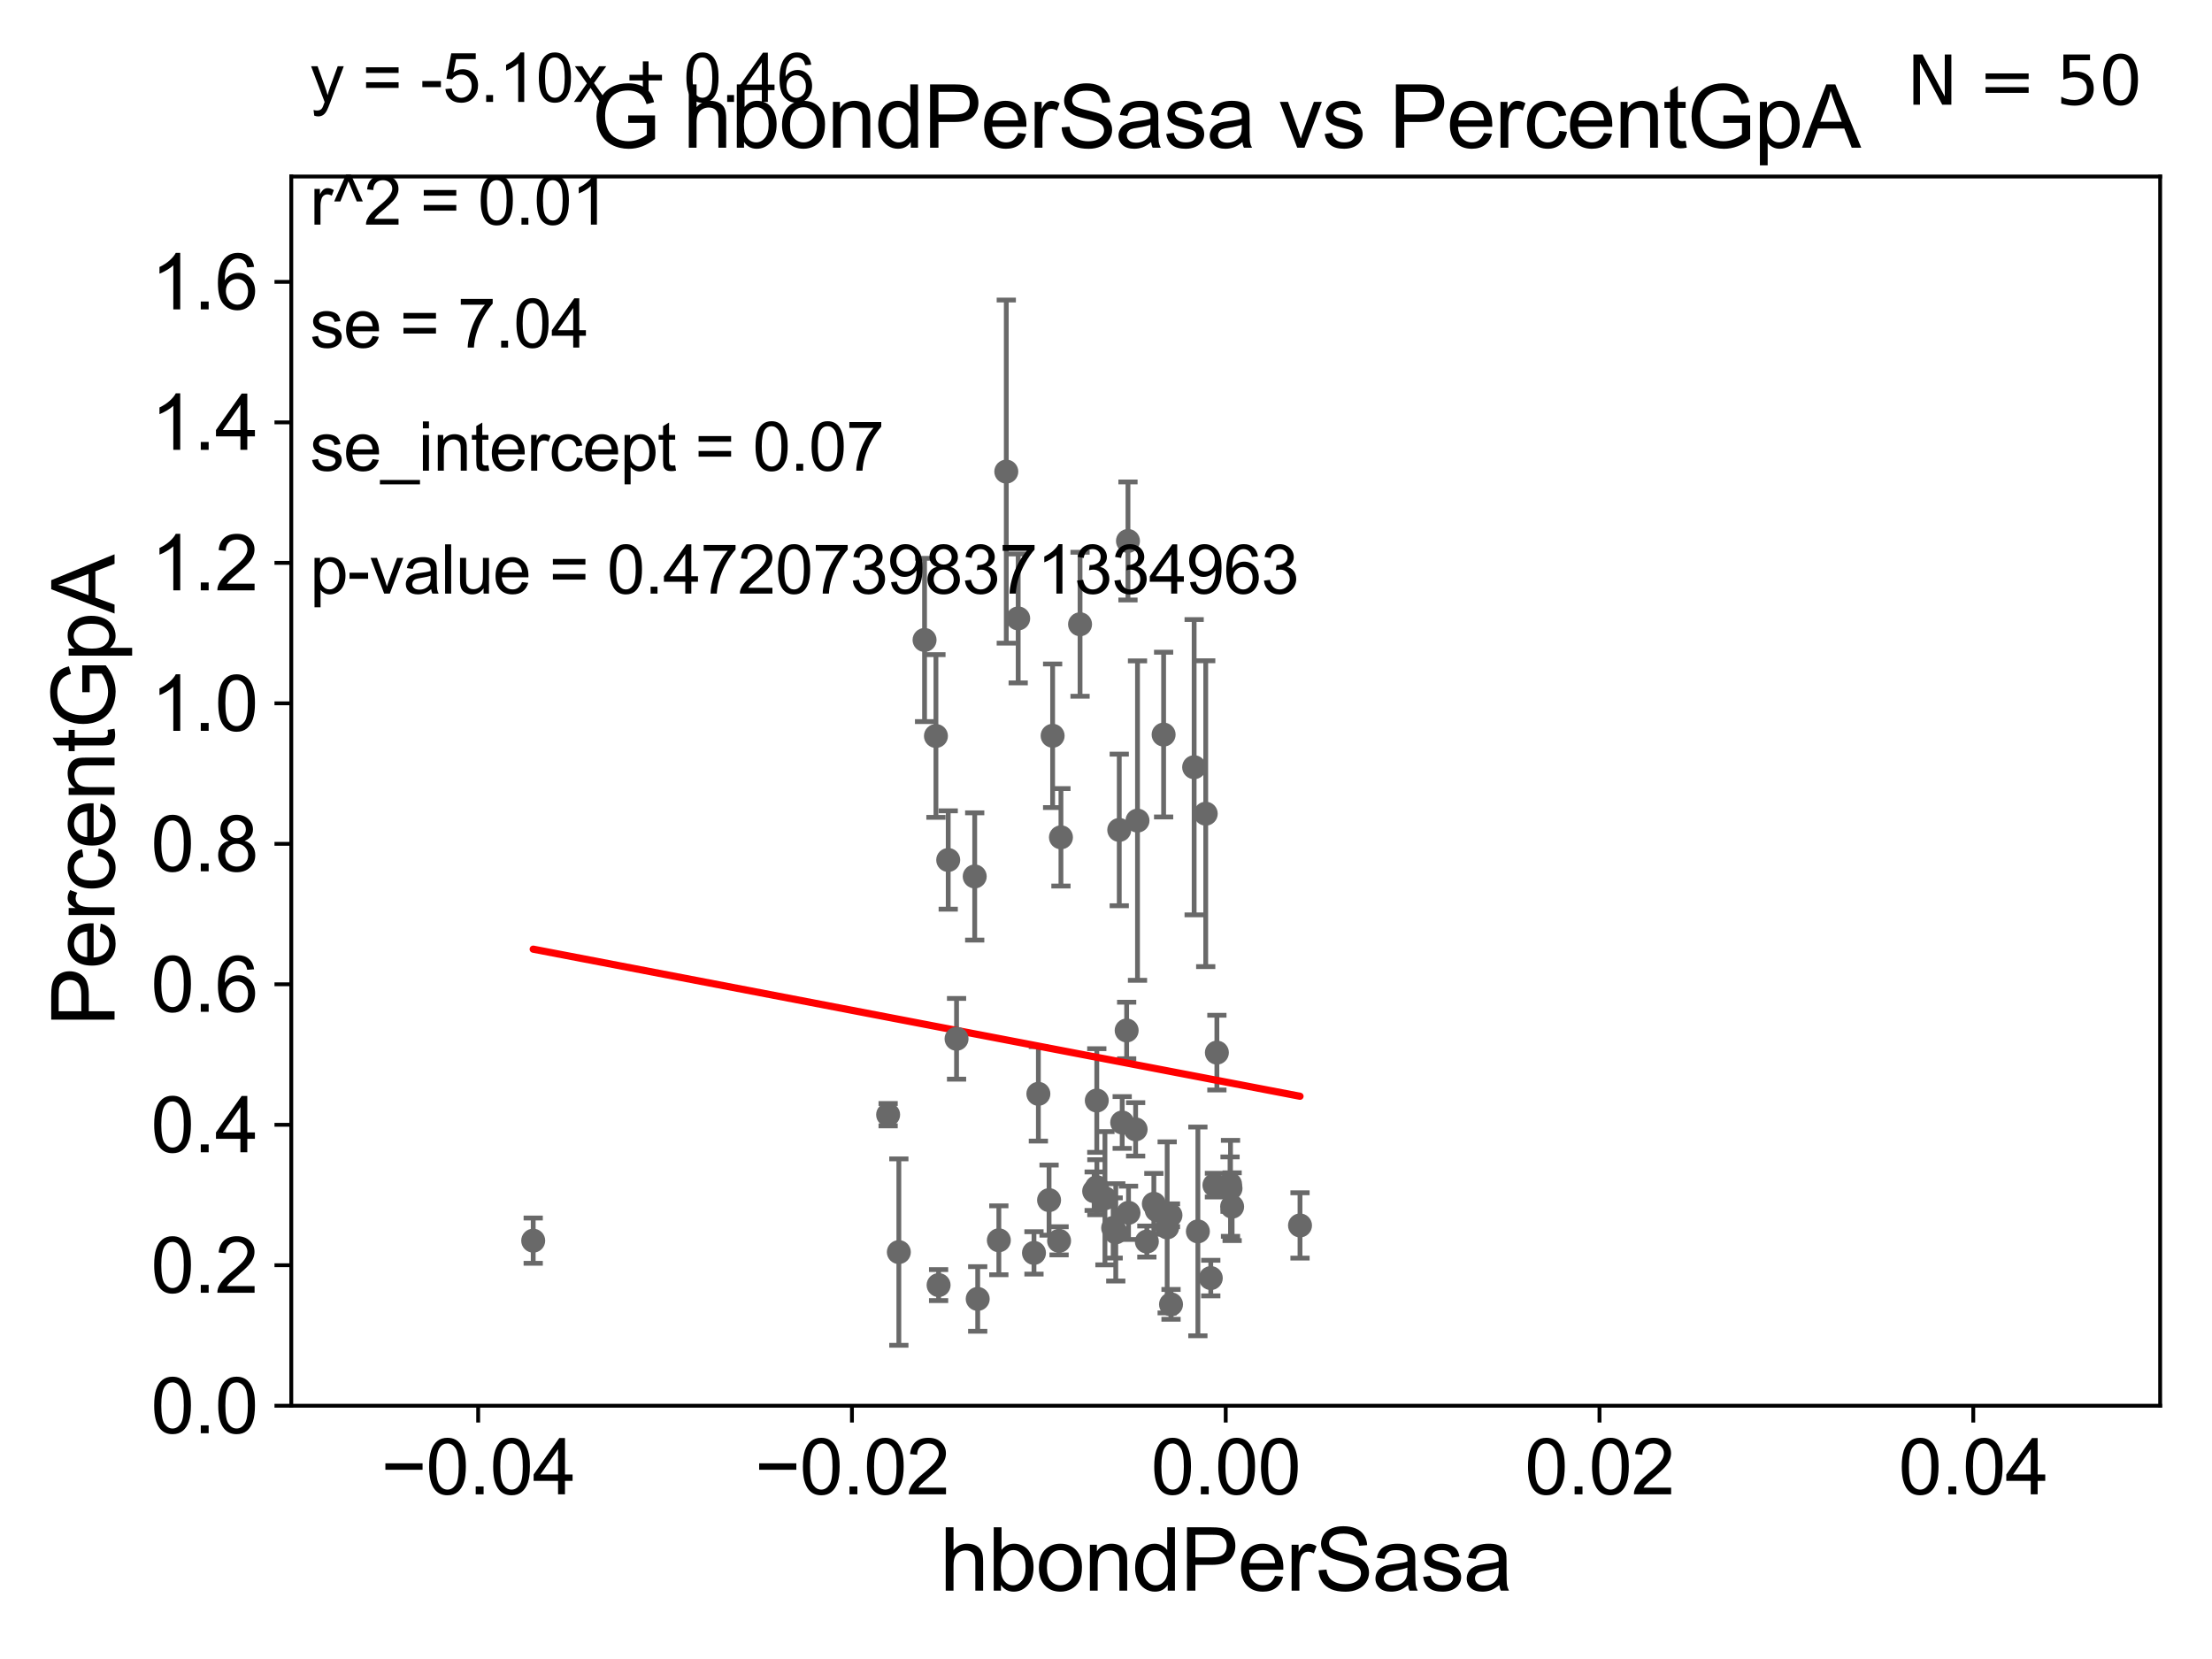 <?xml version="1.0" encoding="utf-8" standalone="no"?>
<!DOCTYPE svg PUBLIC "-//W3C//DTD SVG 1.1//EN"
  "http://www.w3.org/Graphics/SVG/1.1/DTD/svg11.dtd">
<svg xmlns:xlink="http://www.w3.org/1999/xlink" width="460.8pt" height="345.6pt" viewBox="0 0 460.8 345.6" xmlns="http://www.w3.org/2000/svg" version="1.1">
 <defs>
  <style type="text/css">*{stroke-linejoin: round; stroke-linecap: butt}</style>
 </defs>
 <g id="figure_1">
  <g id="patch_1">
   <path d="M 0 345.6 
L 460.8 345.6 
L 460.8 0 
L 0 0 
z
" style="fill: #ffffff"/>
  </g>
  <g id="axes_1">
   <g id="patch_2">
    <path d="M 60.68 292.84 
L 450 292.84 
L 450 36.775 
L 60.68 36.775 
z
" style="fill: #ffffff"/>
   </g>
   <g id="PathCollection_1">
    <defs>
     <path id="m3d2366b2c5" d="M 0 1.118 
C 0.297 1.118 0.581 1 0.791 0.791 
C 1 0.581 1.118 0.297 1.118 0 
C 1.118 -0.297 1 -0.581 0.791 -0.791 
C 0.581 -1 0.297 -1.118 0 -1.118 
C -0.297 -1.118 -0.581 -1 -0.791 -0.791 
C -1 -0.581 -1.118 -0.297 -1.118 0 
C -1.118 0.297 -1 0.581 -0.791 0.791 
C -0.581 1 -0.297 1.118 0 1.118 
z
" style="stroke: #696969"/>
    </defs>
    <g clip-path="url(#p9be2ca41f6)">
     <use xlink:href="#m3d2366b2c5" x="220.626" y="258.487" style="fill: #696969; stroke: #696969"/>
     <use xlink:href="#m3d2366b2c5" x="232.434" y="256.723" style="fill: #696969; stroke: #696969"/>
     <use xlink:href="#m3d2366b2c5" x="218.541" y="250.009" style="fill: #696969; stroke: #696969"/>
     <use xlink:href="#m3d2366b2c5" x="230.18" y="249.613" style="fill: #696969; stroke: #696969"/>
     <use xlink:href="#m3d2366b2c5" x="248.763" y="159.824" style="fill: #696969; stroke: #696969"/>
     <use xlink:href="#m3d2366b2c5" x="243.83" y="253.157" style="fill: #696969; stroke: #696969"/>
     <use xlink:href="#m3d2366b2c5" x="215.397" y="261.002" style="fill: #696969; stroke: #696969"/>
     <use xlink:href="#m3d2366b2c5" x="236.963" y="170.946" style="fill: #696969; stroke: #696969"/>
     <use xlink:href="#m3d2366b2c5" x="252.989" y="246.885" style="fill: #696969; stroke: #696969"/>
     <use xlink:href="#m3d2366b2c5" x="234.703" y="214.664" style="fill: #696969; stroke: #696969"/>
     <use xlink:href="#m3d2366b2c5" x="235.092" y="252.65" style="fill: #696969; stroke: #696969"/>
     <use xlink:href="#m3d2366b2c5" x="228.499" y="247.319" style="fill: #696969; stroke: #696969"/>
     <use xlink:href="#m3d2366b2c5" x="243.946" y="271.722" style="fill: #696969; stroke: #696969"/>
     <use xlink:href="#m3d2366b2c5" x="251.175" y="169.507" style="fill: #696969; stroke: #696969"/>
     <use xlink:href="#m3d2366b2c5" x="253.499" y="219.277" style="fill: #696969; stroke: #696969"/>
     <use xlink:href="#m3d2366b2c5" x="270.816" y="255.283" style="fill: #696969; stroke: #696969"/>
     <use xlink:href="#m3d2366b2c5" x="216.313" y="227.866" style="fill: #696969; stroke: #696969"/>
     <use xlink:href="#m3d2366b2c5" x="228.482" y="229.259" style="fill: #696969; stroke: #696969"/>
     <use xlink:href="#m3d2366b2c5" x="249.541" y="256.522" style="fill: #696969; stroke: #696969"/>
     <use xlink:href="#m3d2366b2c5" x="234.978" y="112.694" style="fill: #696969; stroke: #696969"/>
     <use xlink:href="#m3d2366b2c5" x="231.891" y="255.803" style="fill: #696969; stroke: #696969"/>
     <use xlink:href="#m3d2366b2c5" x="243.144" y="255.685" style="fill: #696969; stroke: #696969"/>
     <use xlink:href="#m3d2366b2c5" x="227.936" y="248.15" style="fill: #696969; stroke: #696969"/>
     <use xlink:href="#m3d2366b2c5" x="256.337" y="247.556" style="fill: #696969; stroke: #696969"/>
     <use xlink:href="#m3d2366b2c5" x="236.572" y="235.267" style="fill: #696969; stroke: #696969"/>
     <use xlink:href="#m3d2366b2c5" x="233.161" y="172.893" style="fill: #696969; stroke: #696969"/>
     <use xlink:href="#m3d2366b2c5" x="252.227" y="266.248" style="fill: #696969; stroke: #696969"/>
     <use xlink:href="#m3d2366b2c5" x="240.368" y="250.776" style="fill: #696969; stroke: #696969"/>
     <use xlink:href="#m3d2366b2c5" x="240.961" y="252.081" style="fill: #696969; stroke: #696969"/>
     <use xlink:href="#m3d2366b2c5" x="197.532" y="179.153" style="fill: #696969; stroke: #696969"/>
     <use xlink:href="#m3d2366b2c5" x="219.281" y="153.276" style="fill: #696969; stroke: #696969"/>
     <use xlink:href="#m3d2366b2c5" x="221.014" y="174.428" style="fill: #696969; stroke: #696969"/>
     <use xlink:href="#m3d2366b2c5" x="256.24" y="246.685" style="fill: #696969; stroke: #696969"/>
     <use xlink:href="#m3d2366b2c5" x="199.268" y="216.4" style="fill: #696969; stroke: #696969"/>
     <use xlink:href="#m3d2366b2c5" x="233.773" y="233.836" style="fill: #696969; stroke: #696969"/>
     <use xlink:href="#m3d2366b2c5" x="209.628" y="98.244" style="fill: #696969; stroke: #696969"/>
     <use xlink:href="#m3d2366b2c5" x="195.527" y="267.707" style="fill: #696969; stroke: #696969"/>
     <use xlink:href="#m3d2366b2c5" x="208.077" y="258.374" style="fill: #696969; stroke: #696969"/>
     <use xlink:href="#m3d2366b2c5" x="212.107" y="128.83" style="fill: #696969; stroke: #696969"/>
     <use xlink:href="#m3d2366b2c5" x="203.05" y="182.58" style="fill: #696969; stroke: #696969"/>
     <use xlink:href="#m3d2366b2c5" x="256.674" y="251.376" style="fill: #696969; stroke: #696969"/>
     <use xlink:href="#m3d2366b2c5" x="192.602" y="133.316" style="fill: #696969; stroke: #696969"/>
     <use xlink:href="#m3d2366b2c5" x="238.912" y="258.634" style="fill: #696969; stroke: #696969"/>
     <use xlink:href="#m3d2366b2c5" x="111.077" y="258.452" style="fill: #696969; stroke: #696969"/>
     <use xlink:href="#m3d2366b2c5" x="242.403" y="153.029" style="fill: #696969; stroke: #696969"/>
     <use xlink:href="#m3d2366b2c5" x="187.247" y="260.834" style="fill: #696969; stroke: #696969"/>
     <use xlink:href="#m3d2366b2c5" x="194.973" y="153.321" style="fill: #696969; stroke: #696969"/>
     <use xlink:href="#m3d2366b2c5" x="185.014" y="232.212" style="fill: #696969; stroke: #696969"/>
     <use xlink:href="#m3d2366b2c5" x="203.674" y="270.59" style="fill: #696969; stroke: #696969"/>
     <use xlink:href="#m3d2366b2c5" x="224.995" y="130.045" style="fill: #696969; stroke: #696969"/>
    </g>
   </g>
   <g id="matplotlib.axis_1">
    <g id="xtick_1">
     <g id="line2d_1">
      <defs>
       <path id="meeb58fbcda" d="M 0 0 
L 0 3.5 
" style="stroke: #000000; stroke-width: 0.8"/>
      </defs>
      <g>
       <use xlink:href="#meeb58fbcda" x="99.612" y="292.84" style="stroke: #000000; stroke-width: 0.8"/>
      </g>
     </g>
     <g id="text_1">
      <!-- −0.04 -->
      <g transform="translate(79.371 311.293)scale(0.16 -0.16)">
       <defs>
        <path id="ArialMT-2212" d="M 3381 1997 
L 356 1997 
L 356 2522 
L 3381 2522 
L 3381 1997 
z
" transform="scale(0.016)"/>
        <path id="ArialMT-30" d="M 266 2259 
Q 266 3072 433 3567 
Q 600 4063 929 4331 
Q 1259 4600 1759 4600 
Q 2128 4600 2406 4451 
Q 2684 4303 2865 4023 
Q 3047 3744 3150 3342 
Q 3253 2941 3253 2259 
Q 3253 1453 3087 958 
Q 2922 463 2592 192 
Q 2263 -78 1759 -78 
Q 1097 -78 719 397 
Q 266 969 266 2259 
z
M 844 2259 
Q 844 1131 1108 757 
Q 1372 384 1759 384 
Q 2147 384 2411 759 
Q 2675 1134 2675 2259 
Q 2675 3391 2411 3762 
Q 2147 4134 1753 4134 
Q 1366 4134 1134 3806 
Q 844 3388 844 2259 
z
" transform="scale(0.016)"/>
        <path id="ArialMT-2e" d="M 581 0 
L 581 641 
L 1222 641 
L 1222 0 
L 581 0 
z
" transform="scale(0.016)"/>
        <path id="ArialMT-34" d="M 2069 0 
L 2069 1097 
L 81 1097 
L 81 1613 
L 2172 4581 
L 2631 4581 
L 2631 1613 
L 3250 1613 
L 3250 1097 
L 2631 1097 
L 2631 0 
L 2069 0 
z
M 2069 1613 
L 2069 3678 
L 634 1613 
L 2069 1613 
z
" transform="scale(0.016)"/>
       </defs>
       <use xlink:href="#ArialMT-2212"/>
       <use xlink:href="#ArialMT-30" x="58.398"/>
       <use xlink:href="#ArialMT-2e" x="114.014"/>
       <use xlink:href="#ArialMT-30" x="141.797"/>
       <use xlink:href="#ArialMT-34" x="197.412"/>
      </g>
     </g>
    </g>
    <g id="xtick_2">
     <g id="line2d_2">
      <g>
       <use xlink:href="#meeb58fbcda" x="177.476" y="292.84" style="stroke: #000000; stroke-width: 0.8"/>
      </g>
     </g>
     <g id="text_2">
      <!-- −0.02 -->
      <g transform="translate(157.235 311.293)scale(0.16 -0.16)">
       <defs>
        <path id="ArialMT-32" d="M 3222 541 
L 3222 0 
L 194 0 
Q 188 203 259 391 
Q 375 700 629 1000 
Q 884 1300 1366 1694 
Q 2113 2306 2375 2664 
Q 2638 3022 2638 3341 
Q 2638 3675 2398 3904 
Q 2159 4134 1775 4134 
Q 1369 4134 1125 3890 
Q 881 3647 878 3216 
L 300 3275 
Q 359 3922 746 4261 
Q 1134 4600 1788 4600 
Q 2447 4600 2831 4234 
Q 3216 3869 3216 3328 
Q 3216 3053 3103 2787 
Q 2991 2522 2730 2228 
Q 2469 1934 1863 1422 
Q 1356 997 1212 845 
Q 1069 694 975 541 
L 3222 541 
z
" transform="scale(0.016)"/>
       </defs>
       <use xlink:href="#ArialMT-2212"/>
       <use xlink:href="#ArialMT-30" x="58.398"/>
       <use xlink:href="#ArialMT-2e" x="114.014"/>
       <use xlink:href="#ArialMT-30" x="141.797"/>
       <use xlink:href="#ArialMT-32" x="197.412"/>
      </g>
     </g>
    </g>
    <g id="xtick_3">
     <g id="line2d_3">
      <g>
       <use xlink:href="#meeb58fbcda" x="255.34" y="292.84" style="stroke: #000000; stroke-width: 0.8"/>
      </g>
     </g>
     <g id="text_3">
      <!-- 0.00 -->
      <g transform="translate(239.771 311.293)scale(0.16 -0.16)">
       <use xlink:href="#ArialMT-30"/>
       <use xlink:href="#ArialMT-2e" x="55.615"/>
       <use xlink:href="#ArialMT-30" x="83.398"/>
       <use xlink:href="#ArialMT-30" x="139.014"/>
      </g>
     </g>
    </g>
    <g id="xtick_4">
     <g id="line2d_4">
      <g>
       <use xlink:href="#meeb58fbcda" x="333.204" y="292.84" style="stroke: #000000; stroke-width: 0.8"/>
      </g>
     </g>
     <g id="text_4">
      <!-- 0.02 -->
      <g transform="translate(317.635 311.293)scale(0.16 -0.16)">
       <use xlink:href="#ArialMT-30"/>
       <use xlink:href="#ArialMT-2e" x="55.615"/>
       <use xlink:href="#ArialMT-30" x="83.398"/>
       <use xlink:href="#ArialMT-32" x="139.014"/>
      </g>
     </g>
    </g>
    <g id="xtick_5">
     <g id="line2d_5">
      <g>
       <use xlink:href="#meeb58fbcda" x="411.068" y="292.84" style="stroke: #000000; stroke-width: 0.8"/>
      </g>
     </g>
     <g id="text_5">
      <!-- 0.04 -->
      <g transform="translate(395.499 311.293)scale(0.16 -0.16)">
       <use xlink:href="#ArialMT-30"/>
       <use xlink:href="#ArialMT-2e" x="55.615"/>
       <use xlink:href="#ArialMT-30" x="83.398"/>
       <use xlink:href="#ArialMT-34" x="139.014"/>
      </g>
     </g>
    </g>
    <g id="text_6">
     <!-- hbondPerSasa -->
     <g transform="translate(195.798 331.357)scale(0.18 -0.18)">
      <defs>
       <path id="ArialMT-68" d="M 422 0 
L 422 4581 
L 984 4581 
L 984 2938 
Q 1378 3394 1978 3394 
Q 2347 3394 2619 3248 
Q 2891 3103 3008 2847 
Q 3125 2591 3125 2103 
L 3125 0 
L 2563 0 
L 2563 2103 
Q 2563 2525 2380 2717 
Q 2197 2909 1863 2909 
Q 1613 2909 1392 2779 
Q 1172 2650 1078 2428 
Q 984 2206 984 1816 
L 984 0 
L 422 0 
z
" transform="scale(0.016)"/>
       <path id="ArialMT-62" d="M 941 0 
L 419 0 
L 419 4581 
L 981 4581 
L 981 2947 
Q 1338 3394 1891 3394 
Q 2197 3394 2470 3270 
Q 2744 3147 2920 2923 
Q 3097 2700 3197 2384 
Q 3297 2069 3297 1709 
Q 3297 856 2875 390 
Q 2453 -75 1863 -75 
Q 1275 -75 941 416 
L 941 0 
z
M 934 1684 
Q 934 1088 1097 822 
Q 1363 388 1816 388 
Q 2184 388 2453 708 
Q 2722 1028 2722 1663 
Q 2722 2313 2464 2622 
Q 2206 2931 1841 2931 
Q 1472 2931 1203 2611 
Q 934 2291 934 1684 
z
" transform="scale(0.016)"/>
       <path id="ArialMT-6f" d="M 213 1659 
Q 213 2581 725 3025 
Q 1153 3394 1769 3394 
Q 2453 3394 2887 2945 
Q 3322 2497 3322 1706 
Q 3322 1066 3130 698 
Q 2938 331 2570 128 
Q 2203 -75 1769 -75 
Q 1072 -75 642 372 
Q 213 819 213 1659 
z
M 791 1659 
Q 791 1022 1069 705 
Q 1347 388 1769 388 
Q 2188 388 2466 706 
Q 2744 1025 2744 1678 
Q 2744 2294 2464 2611 
Q 2184 2928 1769 2928 
Q 1347 2928 1069 2612 
Q 791 2297 791 1659 
z
" transform="scale(0.016)"/>
       <path id="ArialMT-6e" d="M 422 0 
L 422 3319 
L 928 3319 
L 928 2847 
Q 1294 3394 1984 3394 
Q 2284 3394 2536 3286 
Q 2788 3178 2913 3003 
Q 3038 2828 3088 2588 
Q 3119 2431 3119 2041 
L 3119 0 
L 2556 0 
L 2556 2019 
Q 2556 2363 2490 2533 
Q 2425 2703 2258 2804 
Q 2091 2906 1866 2906 
Q 1506 2906 1245 2678 
Q 984 2450 984 1813 
L 984 0 
L 422 0 
z
" transform="scale(0.016)"/>
       <path id="ArialMT-64" d="M 2575 0 
L 2575 419 
Q 2259 -75 1647 -75 
Q 1250 -75 917 144 
Q 584 363 401 755 
Q 219 1147 219 1656 
Q 219 2153 384 2558 
Q 550 2963 881 3178 
Q 1213 3394 1622 3394 
Q 1922 3394 2156 3267 
Q 2391 3141 2538 2938 
L 2538 4581 
L 3097 4581 
L 3097 0 
L 2575 0 
z
M 797 1656 
Q 797 1019 1065 703 
Q 1334 388 1700 388 
Q 2069 388 2326 689 
Q 2584 991 2584 1609 
Q 2584 2291 2321 2609 
Q 2059 2928 1675 2928 
Q 1300 2928 1048 2622 
Q 797 2316 797 1656 
z
" transform="scale(0.016)"/>
       <path id="ArialMT-50" d="M 494 0 
L 494 4581 
L 2222 4581 
Q 2678 4581 2919 4538 
Q 3256 4481 3484 4323 
Q 3713 4166 3852 3881 
Q 3991 3597 3991 3256 
Q 3991 2672 3619 2267 
Q 3247 1863 2275 1863 
L 1100 1863 
L 1100 0 
L 494 0 
z
M 1100 2403 
L 2284 2403 
Q 2872 2403 3119 2622 
Q 3366 2841 3366 3238 
Q 3366 3525 3220 3729 
Q 3075 3934 2838 4000 
Q 2684 4041 2272 4041 
L 1100 4041 
L 1100 2403 
z
" transform="scale(0.016)"/>
       <path id="ArialMT-65" d="M 2694 1069 
L 3275 997 
Q 3138 488 2766 206 
Q 2394 -75 1816 -75 
Q 1088 -75 661 373 
Q 234 822 234 1631 
Q 234 2469 665 2931 
Q 1097 3394 1784 3394 
Q 2450 3394 2872 2941 
Q 3294 2488 3294 1666 
Q 3294 1616 3291 1516 
L 816 1516 
Q 847 969 1125 678 
Q 1403 388 1819 388 
Q 2128 388 2347 550 
Q 2566 713 2694 1069 
z
M 847 1978 
L 2700 1978 
Q 2663 2397 2488 2606 
Q 2219 2931 1791 2931 
Q 1403 2931 1139 2672 
Q 875 2413 847 1978 
z
" transform="scale(0.016)"/>
       <path id="ArialMT-72" d="M 416 0 
L 416 3319 
L 922 3319 
L 922 2816 
Q 1116 3169 1280 3281 
Q 1444 3394 1641 3394 
Q 1925 3394 2219 3213 
L 2025 2691 
Q 1819 2813 1613 2813 
Q 1428 2813 1281 2702 
Q 1134 2591 1072 2394 
Q 978 2094 978 1738 
L 978 0 
L 416 0 
z
" transform="scale(0.016)"/>
       <path id="ArialMT-53" d="M 288 1472 
L 859 1522 
Q 900 1178 1048 958 
Q 1197 738 1509 602 
Q 1822 466 2213 466 
Q 2559 466 2825 569 
Q 3091 672 3220 851 
Q 3350 1031 3350 1244 
Q 3350 1459 3225 1620 
Q 3100 1781 2813 1891 
Q 2628 1963 1997 2114 
Q 1366 2266 1113 2400 
Q 784 2572 623 2826 
Q 463 3081 463 3397 
Q 463 3744 659 4045 
Q 856 4347 1234 4503 
Q 1613 4659 2075 4659 
Q 2584 4659 2973 4495 
Q 3363 4331 3572 4012 
Q 3781 3694 3797 3291 
L 3216 3247 
Q 3169 3681 2898 3903 
Q 2628 4125 2100 4125 
Q 1550 4125 1298 3923 
Q 1047 3722 1047 3438 
Q 1047 3191 1225 3031 
Q 1400 2872 2139 2705 
Q 2878 2538 3153 2413 
Q 3553 2228 3743 1945 
Q 3934 1663 3934 1294 
Q 3934 928 3725 604 
Q 3516 281 3123 101 
Q 2731 -78 2241 -78 
Q 1619 -78 1198 103 
Q 778 284 539 648 
Q 300 1013 288 1472 
z
" transform="scale(0.016)"/>
       <path id="ArialMT-61" d="M 2588 409 
Q 2275 144 1986 34 
Q 1697 -75 1366 -75 
Q 819 -75 525 192 
Q 231 459 231 875 
Q 231 1119 342 1320 
Q 453 1522 633 1644 
Q 813 1766 1038 1828 
Q 1203 1872 1538 1913 
Q 2219 1994 2541 2106 
Q 2544 2222 2544 2253 
Q 2544 2597 2384 2738 
Q 2169 2928 1744 2928 
Q 1347 2928 1158 2789 
Q 969 2650 878 2297 
L 328 2372 
Q 403 2725 575 2942 
Q 747 3159 1072 3276 
Q 1397 3394 1825 3394 
Q 2250 3394 2515 3294 
Q 2781 3194 2906 3042 
Q 3031 2891 3081 2659 
Q 3109 2516 3109 2141 
L 3109 1391 
Q 3109 606 3145 398 
Q 3181 191 3288 0 
L 2700 0 
Q 2613 175 2588 409 
z
M 2541 1666 
Q 2234 1541 1622 1453 
Q 1275 1403 1131 1340 
Q 988 1278 909 1158 
Q 831 1038 831 891 
Q 831 666 1001 516 
Q 1172 366 1500 366 
Q 1825 366 2078 508 
Q 2331 650 2450 897 
Q 2541 1088 2541 1459 
L 2541 1666 
z
" transform="scale(0.016)"/>
       <path id="ArialMT-73" d="M 197 991 
L 753 1078 
Q 800 744 1014 566 
Q 1228 388 1613 388 
Q 2000 388 2187 545 
Q 2375 703 2375 916 
Q 2375 1106 2209 1216 
Q 2094 1291 1634 1406 
Q 1016 1563 777 1677 
Q 538 1791 414 1992 
Q 291 2194 291 2438 
Q 291 2659 392 2848 
Q 494 3038 669 3163 
Q 800 3259 1026 3326 
Q 1253 3394 1513 3394 
Q 1903 3394 2198 3281 
Q 2494 3169 2634 2976 
Q 2775 2784 2828 2463 
L 2278 2388 
Q 2241 2644 2061 2787 
Q 1881 2931 1553 2931 
Q 1166 2931 1000 2803 
Q 834 2675 834 2503 
Q 834 2394 903 2306 
Q 972 2216 1119 2156 
Q 1203 2125 1616 2013 
Q 2213 1853 2448 1751 
Q 2684 1650 2818 1456 
Q 2953 1263 2953 975 
Q 2953 694 2789 445 
Q 2625 197 2315 61 
Q 2006 -75 1616 -75 
Q 969 -75 630 194 
Q 291 463 197 991 
z
" transform="scale(0.016)"/>
      </defs>
      <use xlink:href="#ArialMT-68"/>
      <use xlink:href="#ArialMT-62" x="55.615"/>
      <use xlink:href="#ArialMT-6f" x="111.23"/>
      <use xlink:href="#ArialMT-6e" x="166.846"/>
      <use xlink:href="#ArialMT-64" x="222.461"/>
      <use xlink:href="#ArialMT-50" x="278.076"/>
      <use xlink:href="#ArialMT-65" x="344.775"/>
      <use xlink:href="#ArialMT-72" x="400.391"/>
      <use xlink:href="#ArialMT-53" x="433.691"/>
      <use xlink:href="#ArialMT-61" x="500.391"/>
      <use xlink:href="#ArialMT-73" x="556.006"/>
      <use xlink:href="#ArialMT-61" x="606.006"/>
     </g>
    </g>
   </g>
   <g id="matplotlib.axis_2">
    <g id="ytick_1">
     <g id="line2d_6">
      <defs>
       <path id="m71f99fbf26" d="M 0 0 
L -3.5 0 
" style="stroke: #000000; stroke-width: 0.8"/>
      </defs>
      <g>
       <use xlink:href="#m71f99fbf26" x="60.68" y="292.84" style="stroke: #000000; stroke-width: 0.8"/>
      </g>
     </g>
     <g id="text_7">
      <!-- 0.0 -->
      <g transform="translate(31.44 298.566)scale(0.16 -0.16)">
       <use xlink:href="#ArialMT-30"/>
       <use xlink:href="#ArialMT-2e" x="55.615"/>
       <use xlink:href="#ArialMT-30" x="83.398"/>
      </g>
     </g>
    </g>
    <g id="ytick_2">
     <g id="line2d_7">
      <g>
       <use xlink:href="#m71f99fbf26" x="60.68" y="263.575" style="stroke: #000000; stroke-width: 0.8"/>
      </g>
     </g>
     <g id="text_8">
      <!-- 0.2 -->
      <g transform="translate(31.44 269.302)scale(0.16 -0.16)">
       <use xlink:href="#ArialMT-30"/>
       <use xlink:href="#ArialMT-2e" x="55.615"/>
       <use xlink:href="#ArialMT-32" x="83.398"/>
      </g>
     </g>
    </g>
    <g id="ytick_3">
     <g id="line2d_8">
      <g>
       <use xlink:href="#m71f99fbf26" x="60.68" y="234.311" style="stroke: #000000; stroke-width: 0.8"/>
      </g>
     </g>
     <g id="text_9">
      <!-- 0.4 -->
      <g transform="translate(31.44 240.037)scale(0.16 -0.16)">
       <use xlink:href="#ArialMT-30"/>
       <use xlink:href="#ArialMT-2e" x="55.615"/>
       <use xlink:href="#ArialMT-34" x="83.398"/>
      </g>
     </g>
    </g>
    <g id="ytick_4">
     <g id="line2d_9">
      <g>
       <use xlink:href="#m71f99fbf26" x="60.68" y="205.046" style="stroke: #000000; stroke-width: 0.8"/>
      </g>
     </g>
     <g id="text_10">
      <!-- 0.6 -->
      <g transform="translate(31.44 210.772)scale(0.16 -0.16)">
       <defs>
        <path id="ArialMT-36" d="M 3184 3459 
L 2625 3416 
Q 2550 3747 2413 3897 
Q 2184 4138 1850 4138 
Q 1581 4138 1378 3988 
Q 1113 3794 959 3422 
Q 806 3050 800 2363 
Q 1003 2672 1297 2822 
Q 1591 2972 1913 2972 
Q 2475 2972 2870 2558 
Q 3266 2144 3266 1488 
Q 3266 1056 3080 686 
Q 2894 316 2569 119 
Q 2244 -78 1831 -78 
Q 1128 -78 684 439 
Q 241 956 241 2144 
Q 241 3472 731 4075 
Q 1159 4600 1884 4600 
Q 2425 4600 2770 4297 
Q 3116 3994 3184 3459 
z
M 888 1484 
Q 888 1194 1011 928 
Q 1134 663 1356 523 
Q 1578 384 1822 384 
Q 2178 384 2434 671 
Q 2691 959 2691 1453 
Q 2691 1928 2437 2201 
Q 2184 2475 1800 2475 
Q 1419 2475 1153 2201 
Q 888 1928 888 1484 
z
" transform="scale(0.016)"/>
       </defs>
       <use xlink:href="#ArialMT-30"/>
       <use xlink:href="#ArialMT-2e" x="55.615"/>
       <use xlink:href="#ArialMT-36" x="83.398"/>
      </g>
     </g>
    </g>
    <g id="ytick_5">
     <g id="line2d_10">
      <g>
       <use xlink:href="#m71f99fbf26" x="60.68" y="175.782" style="stroke: #000000; stroke-width: 0.8"/>
      </g>
     </g>
     <g id="text_11">
      <!-- 0.8 -->
      <g transform="translate(31.44 181.508)scale(0.16 -0.16)">
       <defs>
        <path id="ArialMT-38" d="M 1131 2484 
Q 781 2613 612 2850 
Q 444 3088 444 3419 
Q 444 3919 803 4259 
Q 1163 4600 1759 4600 
Q 2359 4600 2725 4251 
Q 3091 3903 3091 3403 
Q 3091 3084 2923 2848 
Q 2756 2613 2416 2484 
Q 2838 2347 3058 2040 
Q 3278 1734 3278 1309 
Q 3278 722 2862 322 
Q 2447 -78 1769 -78 
Q 1091 -78 675 323 
Q 259 725 259 1325 
Q 259 1772 486 2073 
Q 713 2375 1131 2484 
z
M 1019 3438 
Q 1019 3113 1228 2906 
Q 1438 2700 1772 2700 
Q 2097 2700 2305 2904 
Q 2513 3109 2513 3406 
Q 2513 3716 2298 3927 
Q 2084 4138 1766 4138 
Q 1444 4138 1231 3931 
Q 1019 3725 1019 3438 
z
M 838 1322 
Q 838 1081 952 856 
Q 1066 631 1291 507 
Q 1516 384 1775 384 
Q 2178 384 2440 643 
Q 2703 903 2703 1303 
Q 2703 1709 2433 1975 
Q 2163 2241 1756 2241 
Q 1359 2241 1098 1978 
Q 838 1716 838 1322 
z
" transform="scale(0.016)"/>
       </defs>
       <use xlink:href="#ArialMT-30"/>
       <use xlink:href="#ArialMT-2e" x="55.615"/>
       <use xlink:href="#ArialMT-38" x="83.398"/>
      </g>
     </g>
    </g>
    <g id="ytick_6">
     <g id="line2d_11">
      <g>
       <use xlink:href="#m71f99fbf26" x="60.68" y="146.517" style="stroke: #000000; stroke-width: 0.8"/>
      </g>
     </g>
     <g id="text_12">
      <!-- 1.0 -->
      <g transform="translate(31.44 152.243)scale(0.16 -0.16)">
       <defs>
        <path id="ArialMT-31" d="M 2384 0 
L 1822 0 
L 1822 3584 
Q 1619 3391 1289 3197 
Q 959 3003 697 2906 
L 697 3450 
Q 1169 3672 1522 3987 
Q 1875 4303 2022 4600 
L 2384 4600 
L 2384 0 
z
" transform="scale(0.016)"/>
       </defs>
       <use xlink:href="#ArialMT-31"/>
       <use xlink:href="#ArialMT-2e" x="55.615"/>
       <use xlink:href="#ArialMT-30" x="83.398"/>
      </g>
     </g>
    </g>
    <g id="ytick_7">
     <g id="line2d_12">
      <g>
       <use xlink:href="#m71f99fbf26" x="60.68" y="117.252" style="stroke: #000000; stroke-width: 0.8"/>
      </g>
     </g>
     <g id="text_13">
      <!-- 1.2 -->
      <g transform="translate(31.44 122.979)scale(0.16 -0.16)">
       <use xlink:href="#ArialMT-31"/>
       <use xlink:href="#ArialMT-2e" x="55.615"/>
       <use xlink:href="#ArialMT-32" x="83.398"/>
      </g>
     </g>
    </g>
    <g id="ytick_8">
     <g id="line2d_13">
      <g>
       <use xlink:href="#m71f99fbf26" x="60.68" y="87.988" style="stroke: #000000; stroke-width: 0.8"/>
      </g>
     </g>
     <g id="text_14">
      <!-- 1.4 -->
      <g transform="translate(31.44 93.714)scale(0.16 -0.16)">
       <use xlink:href="#ArialMT-31"/>
       <use xlink:href="#ArialMT-2e" x="55.615"/>
       <use xlink:href="#ArialMT-34" x="83.398"/>
      </g>
     </g>
    </g>
    <g id="ytick_9">
     <g id="line2d_14">
      <g>
       <use xlink:href="#m71f99fbf26" x="60.68" y="58.723" style="stroke: #000000; stroke-width: 0.8"/>
      </g>
     </g>
     <g id="text_15">
      <!-- 1.6 -->
      <g transform="translate(31.44 64.45)scale(0.16 -0.16)">
       <use xlink:href="#ArialMT-31"/>
       <use xlink:href="#ArialMT-2e" x="55.615"/>
       <use xlink:href="#ArialMT-36" x="83.398"/>
      </g>
     </g>
    </g>
    <g id="text_16">
     <!-- PercentGpA -->
     <g transform="translate(23.863 213.831)rotate(-90)scale(0.18 -0.18)">
      <defs>
       <path id="ArialMT-63" d="M 2588 1216 
L 3141 1144 
Q 3050 572 2676 248 
Q 2303 -75 1759 -75 
Q 1078 -75 664 370 
Q 250 816 250 1647 
Q 250 2184 428 2587 
Q 606 2991 970 3192 
Q 1334 3394 1763 3394 
Q 2303 3394 2647 3120 
Q 2991 2847 3088 2344 
L 2541 2259 
Q 2463 2594 2264 2762 
Q 2066 2931 1784 2931 
Q 1359 2931 1093 2626 
Q 828 2322 828 1663 
Q 828 994 1084 691 
Q 1341 388 1753 388 
Q 2084 388 2306 591 
Q 2528 794 2588 1216 
z
" transform="scale(0.016)"/>
       <path id="ArialMT-74" d="M 1650 503 
L 1731 6 
Q 1494 -44 1306 -44 
Q 1000 -44 831 53 
Q 663 150 594 308 
Q 525 466 525 972 
L 525 2881 
L 113 2881 
L 113 3319 
L 525 3319 
L 525 4141 
L 1084 4478 
L 1084 3319 
L 1650 3319 
L 1650 2881 
L 1084 2881 
L 1084 941 
Q 1084 700 1114 631 
Q 1144 563 1211 522 
Q 1278 481 1403 481 
Q 1497 481 1650 503 
z
" transform="scale(0.016)"/>
       <path id="ArialMT-47" d="M 2638 1797 
L 2638 2334 
L 4578 2338 
L 4578 638 
Q 4131 281 3656 101 
Q 3181 -78 2681 -78 
Q 2006 -78 1454 211 
Q 903 500 622 1047 
Q 341 1594 341 2269 
Q 341 2938 620 3517 
Q 900 4097 1425 4378 
Q 1950 4659 2634 4659 
Q 3131 4659 3532 4498 
Q 3934 4338 4162 4050 
Q 4391 3763 4509 3300 
L 3963 3150 
Q 3859 3500 3706 3700 
Q 3553 3900 3268 4020 
Q 2984 4141 2638 4141 
Q 2222 4141 1919 4014 
Q 1616 3888 1430 3681 
Q 1244 3475 1141 3228 
Q 966 2803 966 2306 
Q 966 1694 1177 1281 
Q 1388 869 1791 669 
Q 2194 469 2647 469 
Q 3041 469 3416 620 
Q 3791 772 3984 944 
L 3984 1797 
L 2638 1797 
z
" transform="scale(0.016)"/>
       <path id="ArialMT-70" d="M 422 -1272 
L 422 3319 
L 934 3319 
L 934 2888 
Q 1116 3141 1344 3267 
Q 1572 3394 1897 3394 
Q 2322 3394 2647 3175 
Q 2972 2956 3137 2557 
Q 3303 2159 3303 1684 
Q 3303 1175 3120 767 
Q 2938 359 2589 142 
Q 2241 -75 1856 -75 
Q 1575 -75 1351 44 
Q 1128 163 984 344 
L 984 -1272 
L 422 -1272 
z
M 931 1641 
Q 931 1000 1190 694 
Q 1450 388 1819 388 
Q 2194 388 2461 705 
Q 2728 1022 2728 1688 
Q 2728 2322 2467 2637 
Q 2206 2953 1844 2953 
Q 1484 2953 1207 2617 
Q 931 2281 931 1641 
z
" transform="scale(0.016)"/>
       <path id="ArialMT-41" d="M -9 0 
L 1750 4581 
L 2403 4581 
L 4278 0 
L 3588 0 
L 3053 1388 
L 1138 1388 
L 634 0 
L -9 0 
z
M 1313 1881 
L 2866 1881 
L 2388 3150 
Q 2169 3728 2063 4100 
Q 1975 3659 1816 3225 
L 1313 1881 
z
" transform="scale(0.016)"/>
      </defs>
      <use xlink:href="#ArialMT-50"/>
      <use xlink:href="#ArialMT-65" x="66.699"/>
      <use xlink:href="#ArialMT-72" x="122.314"/>
      <use xlink:href="#ArialMT-63" x="155.615"/>
      <use xlink:href="#ArialMT-65" x="205.615"/>
      <use xlink:href="#ArialMT-6e" x="261.23"/>
      <use xlink:href="#ArialMT-74" x="316.846"/>
      <use xlink:href="#ArialMT-47" x="344.629"/>
      <use xlink:href="#ArialMT-70" x="422.412"/>
      <use xlink:href="#ArialMT-41" x="478.027"/>
     </g>
    </g>
   </g>
   <g id="LineCollection_1">
    <path d="M 220.626 261.421 
L 220.626 255.553 
" clip-path="url(#p9be2ca41f6)" style="fill: none; stroke: #696969"/>
    <path d="M 232.434 266.86 
L 232.434 246.586 
" clip-path="url(#p9be2ca41f6)" style="fill: none; stroke: #696969"/>
    <path d="M 218.541 257.312 
L 218.541 242.705 
" clip-path="url(#p9be2ca41f6)" style="fill: none; stroke: #696969"/>
    <path d="M 230.18 263.493 
L 230.18 235.733 
" clip-path="url(#p9be2ca41f6)" style="fill: none; stroke: #696969"/>
    <path d="M 248.763 190.579 
L 248.763 129.068 
" clip-path="url(#p9be2ca41f6)" style="fill: none; stroke: #696969"/>
    <path d="M 243.83 255.535 
L 243.83 250.779 
" clip-path="url(#p9be2ca41f6)" style="fill: none; stroke: #696969"/>
    <path d="M 215.397 265.417 
L 215.397 256.587 
" clip-path="url(#p9be2ca41f6)" style="fill: none; stroke: #696969"/>
    <path d="M 236.963 204.216 
L 236.963 137.675 
" clip-path="url(#p9be2ca41f6)" style="fill: none; stroke: #696969"/>
    <path d="M 252.989 249.355 
L 252.989 244.416 
" clip-path="url(#p9be2ca41f6)" style="fill: none; stroke: #696969"/>
    <path d="M 234.703 220.552 
L 234.703 208.777 
" clip-path="url(#p9be2ca41f6)" style="fill: none; stroke: #696969"/>
    <path d="M 235.092 258.203 
L 235.092 247.098 
" clip-path="url(#p9be2ca41f6)" style="fill: none; stroke: #696969"/>
    <path d="M 228.499 253.048 
L 228.499 241.591 
" clip-path="url(#p9be2ca41f6)" style="fill: none; stroke: #696969"/>
    <path d="M 243.946 274.828 
L 243.946 268.615 
" clip-path="url(#p9be2ca41f6)" style="fill: none; stroke: #696969"/>
    <path d="M 251.175 201.362 
L 251.175 137.652 
" clip-path="url(#p9be2ca41f6)" style="fill: none; stroke: #696969"/>
    <path d="M 253.499 227.063 
L 253.499 211.491 
" clip-path="url(#p9be2ca41f6)" style="fill: none; stroke: #696969"/>
    <path d="M 270.816 262.089 
L 270.816 248.477 
" clip-path="url(#p9be2ca41f6)" style="fill: none; stroke: #696969"/>
    <path d="M 216.313 237.702 
L 216.313 218.03 
" clip-path="url(#p9be2ca41f6)" style="fill: none; stroke: #696969"/>
    <path d="M 228.482 240.051 
L 228.482 218.466 
" clip-path="url(#p9be2ca41f6)" style="fill: none; stroke: #696969"/>
    <path d="M 249.541 278.265 
L 249.541 234.779 
" clip-path="url(#p9be2ca41f6)" style="fill: none; stroke: #696969"/>
    <path d="M 234.978 124.987 
L 234.978 100.401 
" clip-path="url(#p9be2ca41f6)" style="fill: none; stroke: #696969"/>
    <path d="M 231.891 262.07 
L 231.891 249.537 
" clip-path="url(#p9be2ca41f6)" style="fill: none; stroke: #696969"/>
    <path d="M 243.144 273.5 
L 243.144 237.871 
" clip-path="url(#p9be2ca41f6)" style="fill: none; stroke: #696969"/>
    <path d="M 227.936 252.161 
L 227.936 244.14 
" clip-path="url(#p9be2ca41f6)" style="fill: none; stroke: #696969"/>
    <path d="M 256.337 257.55 
L 256.337 237.562 
" clip-path="url(#p9be2ca41f6)" style="fill: none; stroke: #696969"/>
    <path d="M 236.572 240.826 
L 236.572 229.709 
" clip-path="url(#p9be2ca41f6)" style="fill: none; stroke: #696969"/>
    <path d="M 233.161 188.684 
L 233.161 157.102 
" clip-path="url(#p9be2ca41f6)" style="fill: none; stroke: #696969"/>
    <path d="M 252.227 269.956 
L 252.227 262.541 
" clip-path="url(#p9be2ca41f6)" style="fill: none; stroke: #696969"/>
    <path d="M 240.368 257.105 
L 240.368 244.446 
" clip-path="url(#p9be2ca41f6)" style="fill: none; stroke: #696969"/>
    <path d="M 240.961 253.009 
L 240.961 251.154 
" clip-path="url(#p9be2ca41f6)" style="fill: none; stroke: #696969"/>
    <path d="M 197.532 189.393 
L 197.532 168.912 
" clip-path="url(#p9be2ca41f6)" style="fill: none; stroke: #696969"/>
    <path d="M 219.281 168.229 
L 219.281 138.323 
" clip-path="url(#p9be2ca41f6)" style="fill: none; stroke: #696969"/>
    <path d="M 221.014 184.578 
L 221.014 164.278 
" clip-path="url(#p9be2ca41f6)" style="fill: none; stroke: #696969"/>
    <path d="M 256.24 252.356 
L 256.24 241.013 
" clip-path="url(#p9be2ca41f6)" style="fill: none; stroke: #696969"/>
    <path d="M 199.268 224.807 
L 199.268 207.993 
" clip-path="url(#p9be2ca41f6)" style="fill: none; stroke: #696969"/>
    <path d="M 233.773 239.232 
L 233.773 228.441 
" clip-path="url(#p9be2ca41f6)" style="fill: none; stroke: #696969"/>
    <path d="M 209.628 133.986 
L 209.628 62.503 
" clip-path="url(#p9be2ca41f6)" style="fill: none; stroke: #696969"/>
    <path d="M 195.527 270.937 
L 195.527 264.478 
" clip-path="url(#p9be2ca41f6)" style="fill: none; stroke: #696969"/>
    <path d="M 208.077 265.551 
L 208.077 251.196 
" clip-path="url(#p9be2ca41f6)" style="fill: none; stroke: #696969"/>
    <path d="M 212.107 142.256 
L 212.107 115.404 
" clip-path="url(#p9be2ca41f6)" style="fill: none; stroke: #696969"/>
    <path d="M 203.05 195.833 
L 203.05 169.327 
" clip-path="url(#p9be2ca41f6)" style="fill: none; stroke: #696969"/>
    <path d="M 256.674 258.437 
L 256.674 244.315 
" clip-path="url(#p9be2ca41f6)" style="fill: none; stroke: #696969"/>
    <path d="M 192.602 150.319 
L 192.602 116.313 
" clip-path="url(#p9be2ca41f6)" style="fill: none; stroke: #696969"/>
    <path d="M 238.912 261.87 
L 238.912 255.397 
" clip-path="url(#p9be2ca41f6)" style="fill: none; stroke: #696969"/>
    <path d="M 111.077 263.167 
L 111.077 253.737 
" clip-path="url(#p9be2ca41f6)" style="fill: none; stroke: #696969"/>
    <path d="M 242.403 170.188 
L 242.403 135.87 
" clip-path="url(#p9be2ca41f6)" style="fill: none; stroke: #696969"/>
    <path d="M 187.247 280.25 
L 187.247 241.418 
" clip-path="url(#p9be2ca41f6)" style="fill: none; stroke: #696969"/>
    <path d="M 194.973 170.269 
L 194.973 136.372 
" clip-path="url(#p9be2ca41f6)" style="fill: none; stroke: #696969"/>
    <path d="M 185.014 234.539 
L 185.014 229.884 
" clip-path="url(#p9be2ca41f6)" style="fill: none; stroke: #696969"/>
    <path d="M 203.674 277.318 
L 203.674 263.863 
" clip-path="url(#p9be2ca41f6)" style="fill: none; stroke: #696969"/>
    <path d="M 224.995 145.04 
L 224.995 115.05 
" clip-path="url(#p9be2ca41f6)" style="fill: none; stroke: #696969"/>
   </g>
   <g id="line2d_15">
    <defs>
     <path id="m9773cc1a7d" d="M 2 0 
L -2 -0 
" style="stroke: #696969"/>
    </defs>
    <g clip-path="url(#p9be2ca41f6)">
     <use xlink:href="#m9773cc1a7d" x="220.626" y="261.421" style="fill: #696969; stroke: #696969"/>
     <use xlink:href="#m9773cc1a7d" x="232.434" y="266.86" style="fill: #696969; stroke: #696969"/>
     <use xlink:href="#m9773cc1a7d" x="218.541" y="257.312" style="fill: #696969; stroke: #696969"/>
     <use xlink:href="#m9773cc1a7d" x="230.18" y="263.493" style="fill: #696969; stroke: #696969"/>
     <use xlink:href="#m9773cc1a7d" x="248.763" y="190.579" style="fill: #696969; stroke: #696969"/>
     <use xlink:href="#m9773cc1a7d" x="243.83" y="255.535" style="fill: #696969; stroke: #696969"/>
     <use xlink:href="#m9773cc1a7d" x="215.397" y="265.417" style="fill: #696969; stroke: #696969"/>
     <use xlink:href="#m9773cc1a7d" x="236.963" y="204.216" style="fill: #696969; stroke: #696969"/>
     <use xlink:href="#m9773cc1a7d" x="252.989" y="249.355" style="fill: #696969; stroke: #696969"/>
     <use xlink:href="#m9773cc1a7d" x="234.703" y="220.552" style="fill: #696969; stroke: #696969"/>
     <use xlink:href="#m9773cc1a7d" x="235.092" y="258.203" style="fill: #696969; stroke: #696969"/>
     <use xlink:href="#m9773cc1a7d" x="228.499" y="253.048" style="fill: #696969; stroke: #696969"/>
     <use xlink:href="#m9773cc1a7d" x="243.946" y="274.828" style="fill: #696969; stroke: #696969"/>
     <use xlink:href="#m9773cc1a7d" x="251.175" y="201.362" style="fill: #696969; stroke: #696969"/>
     <use xlink:href="#m9773cc1a7d" x="253.499" y="227.063" style="fill: #696969; stroke: #696969"/>
     <use xlink:href="#m9773cc1a7d" x="270.816" y="262.089" style="fill: #696969; stroke: #696969"/>
     <use xlink:href="#m9773cc1a7d" x="216.313" y="237.702" style="fill: #696969; stroke: #696969"/>
     <use xlink:href="#m9773cc1a7d" x="228.482" y="240.051" style="fill: #696969; stroke: #696969"/>
     <use xlink:href="#m9773cc1a7d" x="249.541" y="278.265" style="fill: #696969; stroke: #696969"/>
     <use xlink:href="#m9773cc1a7d" x="234.978" y="124.987" style="fill: #696969; stroke: #696969"/>
     <use xlink:href="#m9773cc1a7d" x="231.891" y="262.07" style="fill: #696969; stroke: #696969"/>
     <use xlink:href="#m9773cc1a7d" x="243.144" y="273.5" style="fill: #696969; stroke: #696969"/>
     <use xlink:href="#m9773cc1a7d" x="227.936" y="252.161" style="fill: #696969; stroke: #696969"/>
     <use xlink:href="#m9773cc1a7d" x="256.337" y="257.55" style="fill: #696969; stroke: #696969"/>
     <use xlink:href="#m9773cc1a7d" x="236.572" y="240.826" style="fill: #696969; stroke: #696969"/>
     <use xlink:href="#m9773cc1a7d" x="233.161" y="188.684" style="fill: #696969; stroke: #696969"/>
     <use xlink:href="#m9773cc1a7d" x="252.227" y="269.956" style="fill: #696969; stroke: #696969"/>
     <use xlink:href="#m9773cc1a7d" x="240.368" y="257.105" style="fill: #696969; stroke: #696969"/>
     <use xlink:href="#m9773cc1a7d" x="240.961" y="253.009" style="fill: #696969; stroke: #696969"/>
     <use xlink:href="#m9773cc1a7d" x="197.532" y="189.393" style="fill: #696969; stroke: #696969"/>
     <use xlink:href="#m9773cc1a7d" x="219.281" y="168.229" style="fill: #696969; stroke: #696969"/>
     <use xlink:href="#m9773cc1a7d" x="221.014" y="184.578" style="fill: #696969; stroke: #696969"/>
     <use xlink:href="#m9773cc1a7d" x="256.24" y="252.356" style="fill: #696969; stroke: #696969"/>
     <use xlink:href="#m9773cc1a7d" x="199.268" y="224.807" style="fill: #696969; stroke: #696969"/>
     <use xlink:href="#m9773cc1a7d" x="233.773" y="239.232" style="fill: #696969; stroke: #696969"/>
     <use xlink:href="#m9773cc1a7d" x="209.628" y="133.986" style="fill: #696969; stroke: #696969"/>
     <use xlink:href="#m9773cc1a7d" x="195.527" y="270.937" style="fill: #696969; stroke: #696969"/>
     <use xlink:href="#m9773cc1a7d" x="208.077" y="265.551" style="fill: #696969; stroke: #696969"/>
     <use xlink:href="#m9773cc1a7d" x="212.107" y="142.256" style="fill: #696969; stroke: #696969"/>
     <use xlink:href="#m9773cc1a7d" x="203.05" y="195.833" style="fill: #696969; stroke: #696969"/>
     <use xlink:href="#m9773cc1a7d" x="256.674" y="258.437" style="fill: #696969; stroke: #696969"/>
     <use xlink:href="#m9773cc1a7d" x="192.602" y="150.319" style="fill: #696969; stroke: #696969"/>
     <use xlink:href="#m9773cc1a7d" x="238.912" y="261.87" style="fill: #696969; stroke: #696969"/>
     <use xlink:href="#m9773cc1a7d" x="111.077" y="263.167" style="fill: #696969; stroke: #696969"/>
     <use xlink:href="#m9773cc1a7d" x="242.403" y="170.188" style="fill: #696969; stroke: #696969"/>
     <use xlink:href="#m9773cc1a7d" x="187.247" y="280.25" style="fill: #696969; stroke: #696969"/>
     <use xlink:href="#m9773cc1a7d" x="194.973" y="170.269" style="fill: #696969; stroke: #696969"/>
     <use xlink:href="#m9773cc1a7d" x="185.014" y="234.539" style="fill: #696969; stroke: #696969"/>
     <use xlink:href="#m9773cc1a7d" x="203.674" y="277.318" style="fill: #696969; stroke: #696969"/>
     <use xlink:href="#m9773cc1a7d" x="224.995" y="145.04" style="fill: #696969; stroke: #696969"/>
    </g>
   </g>
   <g id="line2d_16">
    <g clip-path="url(#p9be2ca41f6)">
     <use xlink:href="#m9773cc1a7d" x="220.626" y="255.553" style="fill: #696969; stroke: #696969"/>
     <use xlink:href="#m9773cc1a7d" x="232.434" y="246.586" style="fill: #696969; stroke: #696969"/>
     <use xlink:href="#m9773cc1a7d" x="218.541" y="242.705" style="fill: #696969; stroke: #696969"/>
     <use xlink:href="#m9773cc1a7d" x="230.18" y="235.733" style="fill: #696969; stroke: #696969"/>
     <use xlink:href="#m9773cc1a7d" x="248.763" y="129.068" style="fill: #696969; stroke: #696969"/>
     <use xlink:href="#m9773cc1a7d" x="243.83" y="250.779" style="fill: #696969; stroke: #696969"/>
     <use xlink:href="#m9773cc1a7d" x="215.397" y="256.587" style="fill: #696969; stroke: #696969"/>
     <use xlink:href="#m9773cc1a7d" x="236.963" y="137.675" style="fill: #696969; stroke: #696969"/>
     <use xlink:href="#m9773cc1a7d" x="252.989" y="244.416" style="fill: #696969; stroke: #696969"/>
     <use xlink:href="#m9773cc1a7d" x="234.703" y="208.777" style="fill: #696969; stroke: #696969"/>
     <use xlink:href="#m9773cc1a7d" x="235.092" y="247.098" style="fill: #696969; stroke: #696969"/>
     <use xlink:href="#m9773cc1a7d" x="228.499" y="241.591" style="fill: #696969; stroke: #696969"/>
     <use xlink:href="#m9773cc1a7d" x="243.946" y="268.615" style="fill: #696969; stroke: #696969"/>
     <use xlink:href="#m9773cc1a7d" x="251.175" y="137.652" style="fill: #696969; stroke: #696969"/>
     <use xlink:href="#m9773cc1a7d" x="253.499" y="211.491" style="fill: #696969; stroke: #696969"/>
     <use xlink:href="#m9773cc1a7d" x="270.816" y="248.477" style="fill: #696969; stroke: #696969"/>
     <use xlink:href="#m9773cc1a7d" x="216.313" y="218.03" style="fill: #696969; stroke: #696969"/>
     <use xlink:href="#m9773cc1a7d" x="228.482" y="218.466" style="fill: #696969; stroke: #696969"/>
     <use xlink:href="#m9773cc1a7d" x="249.541" y="234.779" style="fill: #696969; stroke: #696969"/>
     <use xlink:href="#m9773cc1a7d" x="234.978" y="100.401" style="fill: #696969; stroke: #696969"/>
     <use xlink:href="#m9773cc1a7d" x="231.891" y="249.537" style="fill: #696969; stroke: #696969"/>
     <use xlink:href="#m9773cc1a7d" x="243.144" y="237.871" style="fill: #696969; stroke: #696969"/>
     <use xlink:href="#m9773cc1a7d" x="227.936" y="244.14" style="fill: #696969; stroke: #696969"/>
     <use xlink:href="#m9773cc1a7d" x="256.337" y="237.562" style="fill: #696969; stroke: #696969"/>
     <use xlink:href="#m9773cc1a7d" x="236.572" y="229.709" style="fill: #696969; stroke: #696969"/>
     <use xlink:href="#m9773cc1a7d" x="233.161" y="157.102" style="fill: #696969; stroke: #696969"/>
     <use xlink:href="#m9773cc1a7d" x="252.227" y="262.541" style="fill: #696969; stroke: #696969"/>
     <use xlink:href="#m9773cc1a7d" x="240.368" y="244.446" style="fill: #696969; stroke: #696969"/>
     <use xlink:href="#m9773cc1a7d" x="240.961" y="251.154" style="fill: #696969; stroke: #696969"/>
     <use xlink:href="#m9773cc1a7d" x="197.532" y="168.912" style="fill: #696969; stroke: #696969"/>
     <use xlink:href="#m9773cc1a7d" x="219.281" y="138.323" style="fill: #696969; stroke: #696969"/>
     <use xlink:href="#m9773cc1a7d" x="221.014" y="164.278" style="fill: #696969; stroke: #696969"/>
     <use xlink:href="#m9773cc1a7d" x="256.24" y="241.013" style="fill: #696969; stroke: #696969"/>
     <use xlink:href="#m9773cc1a7d" x="199.268" y="207.993" style="fill: #696969; stroke: #696969"/>
     <use xlink:href="#m9773cc1a7d" x="233.773" y="228.441" style="fill: #696969; stroke: #696969"/>
     <use xlink:href="#m9773cc1a7d" x="209.628" y="62.503" style="fill: #696969; stroke: #696969"/>
     <use xlink:href="#m9773cc1a7d" x="195.527" y="264.478" style="fill: #696969; stroke: #696969"/>
     <use xlink:href="#m9773cc1a7d" x="208.077" y="251.196" style="fill: #696969; stroke: #696969"/>
     <use xlink:href="#m9773cc1a7d" x="212.107" y="115.404" style="fill: #696969; stroke: #696969"/>
     <use xlink:href="#m9773cc1a7d" x="203.05" y="169.327" style="fill: #696969; stroke: #696969"/>
     <use xlink:href="#m9773cc1a7d" x="256.674" y="244.315" style="fill: #696969; stroke: #696969"/>
     <use xlink:href="#m9773cc1a7d" x="192.602" y="116.313" style="fill: #696969; stroke: #696969"/>
     <use xlink:href="#m9773cc1a7d" x="238.912" y="255.397" style="fill: #696969; stroke: #696969"/>
     <use xlink:href="#m9773cc1a7d" x="111.077" y="253.737" style="fill: #696969; stroke: #696969"/>
     <use xlink:href="#m9773cc1a7d" x="242.403" y="135.87" style="fill: #696969; stroke: #696969"/>
     <use xlink:href="#m9773cc1a7d" x="187.247" y="241.418" style="fill: #696969; stroke: #696969"/>
     <use xlink:href="#m9773cc1a7d" x="194.973" y="136.372" style="fill: #696969; stroke: #696969"/>
     <use xlink:href="#m9773cc1a7d" x="185.014" y="229.884" style="fill: #696969; stroke: #696969"/>
     <use xlink:href="#m9773cc1a7d" x="203.674" y="263.863" style="fill: #696969; stroke: #696969"/>
     <use xlink:href="#m9773cc1a7d" x="224.995" y="115.05" style="fill: #696969; stroke: #696969"/>
    </g>
   </g>
   <g id="line2d_17">
    <path d="M 220.626 218.744 
L 232.434 221.009 
L 218.541 218.344 
L 230.18 220.576 
L 248.763 224.141 
L 243.83 223.195 
L 215.397 217.74 
L 236.963 221.877 
L 252.989 224.952 
L 234.703 221.444 
L 235.092 221.519 
L 228.499 220.254 
L 243.946 223.217 
L 251.175 224.604 
L 253.499 225.049 
L 270.816 228.371 
L 216.313 217.916 
L 228.482 220.251 
L 249.541 224.29 
L 234.978 221.497 
L 231.891 220.904 
L 243.144 223.063 
L 227.936 220.146 
L 256.337 225.594 
L 236.572 221.802 
L 233.161 221.148 
L 252.227 224.805 
L 240.368 222.531 
L 240.961 222.644 
L 197.532 214.314 
L 219.281 218.486 
L 221.014 218.818 
L 256.24 225.575 
L 199.268 214.647 
L 233.773 221.266 
L 209.628 216.634 
L 195.527 213.929 
L 208.077 216.336 
L 212.107 217.109 
L 203.05 215.372 
L 256.674 225.658 
L 192.602 213.368 
L 238.912 222.251 
L 111.077 197.729 
L 242.403 222.921 
L 187.247 212.341 
L 194.973 213.823 
L 185.014 211.912 
L 203.674 215.492 
L 224.995 219.582 
" clip-path="url(#p9be2ca41f6)" style="fill: none; stroke: #ff0000; stroke-width: 1.5; stroke-linecap: square"/>
   </g>
   <g id="line2d_18">
    <defs>
     <path id="me718cdbb50" d="M 0 2 
C 0.53 2 1.039 1.789 1.414 1.414 
C 1.789 1.039 2 0.53 2 0 
C 2 -0.53 1.789 -1.039 1.414 -1.414 
C 1.039 -1.789 0.53 -2 0 -2 
C -0.53 -2 -1.039 -1.789 -1.414 -1.414 
C -1.789 -1.039 -2 -0.53 -2 0 
C -2 0.53 -1.789 1.039 -1.414 1.414 
C -1.039 1.789 -0.53 2 0 2 
z
" style="stroke: #696969"/>
    </defs>
    <g clip-path="url(#p9be2ca41f6)">
     <use xlink:href="#me718cdbb50" x="220.626" y="258.487" style="fill: #696969; stroke: #696969"/>
     <use xlink:href="#me718cdbb50" x="232.434" y="256.723" style="fill: #696969; stroke: #696969"/>
     <use xlink:href="#me718cdbb50" x="218.541" y="250.009" style="fill: #696969; stroke: #696969"/>
     <use xlink:href="#me718cdbb50" x="230.18" y="249.613" style="fill: #696969; stroke: #696969"/>
     <use xlink:href="#me718cdbb50" x="248.763" y="159.824" style="fill: #696969; stroke: #696969"/>
     <use xlink:href="#me718cdbb50" x="243.83" y="253.157" style="fill: #696969; stroke: #696969"/>
     <use xlink:href="#me718cdbb50" x="215.397" y="261.002" style="fill: #696969; stroke: #696969"/>
     <use xlink:href="#me718cdbb50" x="236.963" y="170.946" style="fill: #696969; stroke: #696969"/>
     <use xlink:href="#me718cdbb50" x="252.989" y="246.885" style="fill: #696969; stroke: #696969"/>
     <use xlink:href="#me718cdbb50" x="234.703" y="214.664" style="fill: #696969; stroke: #696969"/>
     <use xlink:href="#me718cdbb50" x="235.092" y="252.65" style="fill: #696969; stroke: #696969"/>
     <use xlink:href="#me718cdbb50" x="228.499" y="247.319" style="fill: #696969; stroke: #696969"/>
     <use xlink:href="#me718cdbb50" x="243.946" y="271.722" style="fill: #696969; stroke: #696969"/>
     <use xlink:href="#me718cdbb50" x="251.175" y="169.507" style="fill: #696969; stroke: #696969"/>
     <use xlink:href="#me718cdbb50" x="253.499" y="219.277" style="fill: #696969; stroke: #696969"/>
     <use xlink:href="#me718cdbb50" x="270.816" y="255.283" style="fill: #696969; stroke: #696969"/>
     <use xlink:href="#me718cdbb50" x="216.313" y="227.866" style="fill: #696969; stroke: #696969"/>
     <use xlink:href="#me718cdbb50" x="228.482" y="229.259" style="fill: #696969; stroke: #696969"/>
     <use xlink:href="#me718cdbb50" x="249.541" y="256.522" style="fill: #696969; stroke: #696969"/>
     <use xlink:href="#me718cdbb50" x="234.978" y="112.694" style="fill: #696969; stroke: #696969"/>
     <use xlink:href="#me718cdbb50" x="231.891" y="255.803" style="fill: #696969; stroke: #696969"/>
     <use xlink:href="#me718cdbb50" x="243.144" y="255.685" style="fill: #696969; stroke: #696969"/>
     <use xlink:href="#me718cdbb50" x="227.936" y="248.15" style="fill: #696969; stroke: #696969"/>
     <use xlink:href="#me718cdbb50" x="256.337" y="247.556" style="fill: #696969; stroke: #696969"/>
     <use xlink:href="#me718cdbb50" x="236.572" y="235.267" style="fill: #696969; stroke: #696969"/>
     <use xlink:href="#me718cdbb50" x="233.161" y="172.893" style="fill: #696969; stroke: #696969"/>
     <use xlink:href="#me718cdbb50" x="252.227" y="266.248" style="fill: #696969; stroke: #696969"/>
     <use xlink:href="#me718cdbb50" x="240.368" y="250.776" style="fill: #696969; stroke: #696969"/>
     <use xlink:href="#me718cdbb50" x="240.961" y="252.081" style="fill: #696969; stroke: #696969"/>
     <use xlink:href="#me718cdbb50" x="197.532" y="179.153" style="fill: #696969; stroke: #696969"/>
     <use xlink:href="#me718cdbb50" x="219.281" y="153.276" style="fill: #696969; stroke: #696969"/>
     <use xlink:href="#me718cdbb50" x="221.014" y="174.428" style="fill: #696969; stroke: #696969"/>
     <use xlink:href="#me718cdbb50" x="256.24" y="246.685" style="fill: #696969; stroke: #696969"/>
     <use xlink:href="#me718cdbb50" x="199.268" y="216.4" style="fill: #696969; stroke: #696969"/>
     <use xlink:href="#me718cdbb50" x="233.773" y="233.836" style="fill: #696969; stroke: #696969"/>
     <use xlink:href="#me718cdbb50" x="209.628" y="98.244" style="fill: #696969; stroke: #696969"/>
     <use xlink:href="#me718cdbb50" x="195.527" y="267.707" style="fill: #696969; stroke: #696969"/>
     <use xlink:href="#me718cdbb50" x="208.077" y="258.374" style="fill: #696969; stroke: #696969"/>
     <use xlink:href="#me718cdbb50" x="212.107" y="128.83" style="fill: #696969; stroke: #696969"/>
     <use xlink:href="#me718cdbb50" x="203.05" y="182.58" style="fill: #696969; stroke: #696969"/>
     <use xlink:href="#me718cdbb50" x="256.674" y="251.376" style="fill: #696969; stroke: #696969"/>
     <use xlink:href="#me718cdbb50" x="192.602" y="133.316" style="fill: #696969; stroke: #696969"/>
     <use xlink:href="#me718cdbb50" x="238.912" y="258.634" style="fill: #696969; stroke: #696969"/>
     <use xlink:href="#me718cdbb50" x="111.077" y="258.452" style="fill: #696969; stroke: #696969"/>
     <use xlink:href="#me718cdbb50" x="242.403" y="153.029" style="fill: #696969; stroke: #696969"/>
     <use xlink:href="#me718cdbb50" x="187.247" y="260.834" style="fill: #696969; stroke: #696969"/>
     <use xlink:href="#me718cdbb50" x="194.973" y="153.321" style="fill: #696969; stroke: #696969"/>
     <use xlink:href="#me718cdbb50" x="185.014" y="232.212" style="fill: #696969; stroke: #696969"/>
     <use xlink:href="#me718cdbb50" x="203.674" y="270.59" style="fill: #696969; stroke: #696969"/>
     <use xlink:href="#me718cdbb50" x="224.995" y="130.045" style="fill: #696969; stroke: #696969"/>
    </g>
   </g>
   <g id="patch_3">
    <path d="M 60.68 292.84 
L 60.68 36.775 
" style="fill: none; stroke: #000000; stroke-width: 0.8; stroke-linejoin: miter; stroke-linecap: square"/>
   </g>
   <g id="patch_4">
    <path d="M 450 292.84 
L 450 36.775 
" style="fill: none; stroke: #000000; stroke-width: 0.8; stroke-linejoin: miter; stroke-linecap: square"/>
   </g>
   <g id="patch_5">
    <path d="M 60.68 292.84 
L 450 292.84 
" style="fill: none; stroke: #000000; stroke-width: 0.8; stroke-linejoin: miter; stroke-linecap: square"/>
   </g>
   <g id="patch_6">
    <path d="M 60.68 36.775 
L 450 36.775 
" style="fill: none; stroke: #000000; stroke-width: 0.8; stroke-linejoin: miter; stroke-linecap: square"/>
   </g>
   <g id="text_17">
    <!-- N = 50 -->
    <g transform="translate(397.188 21.806)scale(0.14 -0.14)">
     <defs>
      <path id="DejaVuSans-4e" d="M 628 4666 
L 1478 4666 
L 3547 763 
L 3547 4666 
L 4159 4666 
L 4159 0 
L 3309 0 
L 1241 3903 
L 1241 0 
L 628 0 
L 628 4666 
z
" transform="scale(0.016)"/>
      <path id="DejaVuSans-20" transform="scale(0.016)"/>
      <path id="DejaVuSans-3d" d="M 678 2906 
L 4684 2906 
L 4684 2381 
L 678 2381 
L 678 2906 
z
M 678 1631 
L 4684 1631 
L 4684 1100 
L 678 1100 
L 678 1631 
z
" transform="scale(0.016)"/>
      <path id="DejaVuSans-35" d="M 691 4666 
L 3169 4666 
L 3169 4134 
L 1269 4134 
L 1269 2991 
Q 1406 3038 1543 3061 
Q 1681 3084 1819 3084 
Q 2600 3084 3056 2656 
Q 3513 2228 3513 1497 
Q 3513 744 3044 326 
Q 2575 -91 1722 -91 
Q 1428 -91 1123 -41 
Q 819 9 494 109 
L 494 744 
Q 775 591 1075 516 
Q 1375 441 1709 441 
Q 2250 441 2565 725 
Q 2881 1009 2881 1497 
Q 2881 1984 2565 2268 
Q 2250 2553 1709 2553 
Q 1456 2553 1204 2497 
Q 953 2441 691 2322 
L 691 4666 
z
" transform="scale(0.016)"/>
      <path id="DejaVuSans-30" d="M 2034 4250 
Q 1547 4250 1301 3770 
Q 1056 3291 1056 2328 
Q 1056 1369 1301 889 
Q 1547 409 2034 409 
Q 2525 409 2770 889 
Q 3016 1369 3016 2328 
Q 3016 3291 2770 3770 
Q 2525 4250 2034 4250 
z
M 2034 4750 
Q 2819 4750 3233 4129 
Q 3647 3509 3647 2328 
Q 3647 1150 3233 529 
Q 2819 -91 2034 -91 
Q 1250 -91 836 529 
Q 422 1150 422 2328 
Q 422 3509 836 4129 
Q 1250 4750 2034 4750 
z
" transform="scale(0.016)"/>
     </defs>
     <use xlink:href="#DejaVuSans-4e"/>
     <use xlink:href="#DejaVuSans-20" x="74.805"/>
     <use xlink:href="#DejaVuSans-3d" x="106.592"/>
     <use xlink:href="#DejaVuSans-20" x="190.381"/>
     <use xlink:href="#DejaVuSans-35" x="222.168"/>
     <use xlink:href="#DejaVuSans-30" x="285.791"/>
    </g>
   </g>
   <g id="text_18">
    <!-- r^2 = 0.01 -->
    <g transform="translate(64.573 46.796)scale(0.14 -0.14)">
     <defs>
      <path id="ArialMT-5e" d="M 747 2156 
L 169 2156 
L 1272 4659 
L 1725 4659 
L 2834 2156 
L 2269 2156 
L 1497 4022 
L 747 2156 
z
" transform="scale(0.016)"/>
      <path id="ArialMT-20" transform="scale(0.016)"/>
      <path id="ArialMT-3d" d="M 3381 2694 
L 356 2694 
L 356 3219 
L 3381 3219 
L 3381 2694 
z
M 3381 1303 
L 356 1303 
L 356 1828 
L 3381 1828 
L 3381 1303 
z
" transform="scale(0.016)"/>
     </defs>
     <use xlink:href="#ArialMT-72"/>
     <use xlink:href="#ArialMT-5e" x="33.301"/>
     <use xlink:href="#ArialMT-32" x="80.225"/>
     <use xlink:href="#ArialMT-20" x="135.84"/>
     <use xlink:href="#ArialMT-3d" x="163.623"/>
     <use xlink:href="#ArialMT-20" x="222.021"/>
     <use xlink:href="#ArialMT-30" x="249.805"/>
     <use xlink:href="#ArialMT-2e" x="305.42"/>
     <use xlink:href="#ArialMT-30" x="333.203"/>
     <use xlink:href="#ArialMT-31" x="388.818"/>
    </g>
   </g>
   <g id="text_19">
    <!-- y = -5.10x + 0.46 -->
    <g transform="translate(64.573 21.231)scale(0.14 -0.14)">
     <defs>
      <path id="ArialMT-79" d="M 397 -1278 
L 334 -750 
Q 519 -800 656 -800 
Q 844 -800 956 -737 
Q 1069 -675 1141 -563 
Q 1194 -478 1313 -144 
Q 1328 -97 1363 -6 
L 103 3319 
L 709 3319 
L 1400 1397 
Q 1534 1031 1641 628 
Q 1738 1016 1872 1384 
L 2581 3319 
L 3144 3319 
L 1881 -56 
Q 1678 -603 1566 -809 
Q 1416 -1088 1222 -1217 
Q 1028 -1347 759 -1347 
Q 597 -1347 397 -1278 
z
" transform="scale(0.016)"/>
      <path id="ArialMT-2d" d="M 203 1375 
L 203 1941 
L 1931 1941 
L 1931 1375 
L 203 1375 
z
" transform="scale(0.016)"/>
      <path id="ArialMT-35" d="M 266 1200 
L 856 1250 
Q 922 819 1161 601 
Q 1400 384 1738 384 
Q 2144 384 2425 690 
Q 2706 997 2706 1503 
Q 2706 1984 2436 2262 
Q 2166 2541 1728 2541 
Q 1456 2541 1237 2417 
Q 1019 2294 894 2097 
L 366 2166 
L 809 4519 
L 3088 4519 
L 3088 3981 
L 1259 3981 
L 1013 2750 
Q 1425 3038 1878 3038 
Q 2478 3038 2890 2622 
Q 3303 2206 3303 1553 
Q 3303 931 2941 478 
Q 2500 -78 1738 -78 
Q 1113 -78 717 272 
Q 322 622 266 1200 
z
" transform="scale(0.016)"/>
      <path id="ArialMT-78" d="M 47 0 
L 1259 1725 
L 138 3319 
L 841 3319 
L 1350 2541 
Q 1494 2319 1581 2169 
Q 1719 2375 1834 2534 
L 2394 3319 
L 3066 3319 
L 1919 1756 
L 3153 0 
L 2463 0 
L 1781 1031 
L 1600 1309 
L 728 0 
L 47 0 
z
" transform="scale(0.016)"/>
      <path id="ArialMT-2b" d="M 1603 741 
L 1603 1997 
L 356 1997 
L 356 2522 
L 1603 2522 
L 1603 3769 
L 2134 3769 
L 2134 2522 
L 3381 2522 
L 3381 1997 
L 2134 1997 
L 2134 741 
L 1603 741 
z
" transform="scale(0.016)"/>
     </defs>
     <use xlink:href="#ArialMT-79"/>
     <use xlink:href="#ArialMT-20" x="50"/>
     <use xlink:href="#ArialMT-3d" x="77.783"/>
     <use xlink:href="#ArialMT-20" x="136.182"/>
     <use xlink:href="#ArialMT-2d" x="163.965"/>
     <use xlink:href="#ArialMT-35" x="197.266"/>
     <use xlink:href="#ArialMT-2e" x="252.881"/>
     <use xlink:href="#ArialMT-31" x="280.664"/>
     <use xlink:href="#ArialMT-30" x="336.279"/>
     <use xlink:href="#ArialMT-78" x="391.895"/>
     <use xlink:href="#ArialMT-20" x="441.895"/>
     <use xlink:href="#ArialMT-2b" x="469.678"/>
     <use xlink:href="#ArialMT-20" x="528.076"/>
     <use xlink:href="#ArialMT-30" x="555.859"/>
     <use xlink:href="#ArialMT-2e" x="611.475"/>
     <use xlink:href="#ArialMT-34" x="639.258"/>
     <use xlink:href="#ArialMT-36" x="694.873"/>
    </g>
   </g>
   <g id="text_20">
    <!-- se = 7.04 -->
    <g transform="translate(64.573 72.402)scale(0.14 -0.14)">
     <defs>
      <path id="ArialMT-37" d="M 303 3981 
L 303 4522 
L 3269 4522 
L 3269 4084 
Q 2831 3619 2401 2847 
Q 1972 2075 1738 1259 
Q 1569 684 1522 0 
L 944 0 
Q 953 541 1156 1306 
Q 1359 2072 1739 2783 
Q 2119 3494 2547 3981 
L 303 3981 
z
" transform="scale(0.016)"/>
     </defs>
     <use xlink:href="#ArialMT-73"/>
     <use xlink:href="#ArialMT-65" x="50"/>
     <use xlink:href="#ArialMT-20" x="105.615"/>
     <use xlink:href="#ArialMT-3d" x="133.398"/>
     <use xlink:href="#ArialMT-20" x="191.797"/>
     <use xlink:href="#ArialMT-37" x="219.58"/>
     <use xlink:href="#ArialMT-2e" x="275.195"/>
     <use xlink:href="#ArialMT-30" x="302.979"/>
     <use xlink:href="#ArialMT-34" x="358.594"/>
    </g>
   </g>
   <g id="text_21">
    <!-- se_intercept = 0.07 -->
    <g transform="translate(64.573 98.05)scale(0.14 -0.14)">
     <defs>
      <path id="ArialMT-5f" d="M -97 -1272 
L -97 -866 
L 3631 -866 
L 3631 -1272 
L -97 -1272 
z
" transform="scale(0.016)"/>
      <path id="ArialMT-69" d="M 425 3934 
L 425 4581 
L 988 4581 
L 988 3934 
L 425 3934 
z
M 425 0 
L 425 3319 
L 988 3319 
L 988 0 
L 425 0 
z
" transform="scale(0.016)"/>
     </defs>
     <use xlink:href="#ArialMT-73"/>
     <use xlink:href="#ArialMT-65" x="50"/>
     <use xlink:href="#ArialMT-5f" x="105.615"/>
     <use xlink:href="#ArialMT-69" x="161.23"/>
     <use xlink:href="#ArialMT-6e" x="183.447"/>
     <use xlink:href="#ArialMT-74" x="239.062"/>
     <use xlink:href="#ArialMT-65" x="266.846"/>
     <use xlink:href="#ArialMT-72" x="322.461"/>
     <use xlink:href="#ArialMT-63" x="355.762"/>
     <use xlink:href="#ArialMT-65" x="405.762"/>
     <use xlink:href="#ArialMT-70" x="461.377"/>
     <use xlink:href="#ArialMT-74" x="516.992"/>
     <use xlink:href="#ArialMT-20" x="544.775"/>
     <use xlink:href="#ArialMT-3d" x="572.559"/>
     <use xlink:href="#ArialMT-20" x="630.957"/>
     <use xlink:href="#ArialMT-30" x="658.74"/>
     <use xlink:href="#ArialMT-2e" x="714.355"/>
     <use xlink:href="#ArialMT-30" x="742.139"/>
     <use xlink:href="#ArialMT-37" x="797.754"/>
    </g>
   </g>
   <g id="text_22">
    <!-- p-value = 0.47207398371334963 -->
    <g transform="translate(64.573 123.657)scale(0.14 -0.14)">
     <defs>
      <path id="ArialMT-76" d="M 1344 0 
L 81 3319 
L 675 3319 
L 1388 1331 
Q 1503 1009 1600 663 
Q 1675 925 1809 1294 
L 2547 3319 
L 3125 3319 
L 1869 0 
L 1344 0 
z
" transform="scale(0.016)"/>
      <path id="ArialMT-6c" d="M 409 0 
L 409 4581 
L 972 4581 
L 972 0 
L 409 0 
z
" transform="scale(0.016)"/>
      <path id="ArialMT-75" d="M 2597 0 
L 2597 488 
Q 2209 -75 1544 -75 
Q 1250 -75 995 37 
Q 741 150 617 320 
Q 494 491 444 738 
Q 409 903 409 1263 
L 409 3319 
L 972 3319 
L 972 1478 
Q 972 1038 1006 884 
Q 1059 663 1231 536 
Q 1403 409 1656 409 
Q 1909 409 2131 539 
Q 2353 669 2445 892 
Q 2538 1116 2538 1541 
L 2538 3319 
L 3100 3319 
L 3100 0 
L 2597 0 
z
" transform="scale(0.016)"/>
      <path id="ArialMT-33" d="M 269 1209 
L 831 1284 
Q 928 806 1161 595 
Q 1394 384 1728 384 
Q 2125 384 2398 659 
Q 2672 934 2672 1341 
Q 2672 1728 2419 1979 
Q 2166 2231 1775 2231 
Q 1616 2231 1378 2169 
L 1441 2663 
Q 1497 2656 1531 2656 
Q 1891 2656 2178 2843 
Q 2466 3031 2466 3422 
Q 2466 3731 2256 3934 
Q 2047 4138 1716 4138 
Q 1388 4138 1169 3931 
Q 950 3725 888 3313 
L 325 3413 
Q 428 3978 793 4289 
Q 1159 4600 1703 4600 
Q 2078 4600 2393 4439 
Q 2709 4278 2876 4000 
Q 3044 3722 3044 3409 
Q 3044 3113 2884 2869 
Q 2725 2625 2413 2481 
Q 2819 2388 3044 2092 
Q 3269 1797 3269 1353 
Q 3269 753 2831 336 
Q 2394 -81 1725 -81 
Q 1122 -81 723 278 
Q 325 638 269 1209 
z
" transform="scale(0.016)"/>
      <path id="ArialMT-39" d="M 350 1059 
L 891 1109 
Q 959 728 1153 556 
Q 1347 384 1650 384 
Q 1909 384 2104 503 
Q 2300 622 2425 820 
Q 2550 1019 2634 1356 
Q 2719 1694 2719 2044 
Q 2719 2081 2716 2156 
Q 2547 1888 2255 1720 
Q 1963 1553 1622 1553 
Q 1053 1553 659 1965 
Q 266 2378 266 3053 
Q 266 3750 677 4175 
Q 1088 4600 1706 4600 
Q 2153 4600 2523 4359 
Q 2894 4119 3086 3673 
Q 3278 3228 3278 2384 
Q 3278 1506 3087 986 
Q 2897 466 2520 194 
Q 2144 -78 1638 -78 
Q 1100 -78 759 220 
Q 419 519 350 1059 
z
M 2653 3081 
Q 2653 3566 2395 3850 
Q 2138 4134 1775 4134 
Q 1400 4134 1122 3828 
Q 844 3522 844 3034 
Q 844 2597 1108 2323 
Q 1372 2050 1759 2050 
Q 2150 2050 2401 2323 
Q 2653 2597 2653 3081 
z
" transform="scale(0.016)"/>
     </defs>
     <use xlink:href="#ArialMT-70"/>
     <use xlink:href="#ArialMT-2d" x="55.615"/>
     <use xlink:href="#ArialMT-76" x="88.916"/>
     <use xlink:href="#ArialMT-61" x="138.916"/>
     <use xlink:href="#ArialMT-6c" x="194.531"/>
     <use xlink:href="#ArialMT-75" x="216.748"/>
     <use xlink:href="#ArialMT-65" x="272.363"/>
     <use xlink:href="#ArialMT-20" x="327.979"/>
     <use xlink:href="#ArialMT-3d" x="355.762"/>
     <use xlink:href="#ArialMT-20" x="414.16"/>
     <use xlink:href="#ArialMT-30" x="441.943"/>
     <use xlink:href="#ArialMT-2e" x="497.559"/>
     <use xlink:href="#ArialMT-34" x="525.342"/>
     <use xlink:href="#ArialMT-37" x="580.957"/>
     <use xlink:href="#ArialMT-32" x="636.572"/>
     <use xlink:href="#ArialMT-30" x="692.188"/>
     <use xlink:href="#ArialMT-37" x="747.803"/>
     <use xlink:href="#ArialMT-33" x="803.418"/>
     <use xlink:href="#ArialMT-39" x="859.033"/>
     <use xlink:href="#ArialMT-38" x="914.648"/>
     <use xlink:href="#ArialMT-33" x="970.264"/>
     <use xlink:href="#ArialMT-37" x="1025.879"/>
     <use xlink:href="#ArialMT-31" x="1081.494"/>
     <use xlink:href="#ArialMT-33" x="1137.109"/>
     <use xlink:href="#ArialMT-33" x="1192.725"/>
     <use xlink:href="#ArialMT-34" x="1248.34"/>
     <use xlink:href="#ArialMT-39" x="1303.955"/>
     <use xlink:href="#ArialMT-36" x="1359.57"/>
     <use xlink:href="#ArialMT-33" x="1415.186"/>
    </g>
   </g>
   <g id="text_23">
    <!-- G hbondPerSasa vs PercentGpA -->
    <g transform="translate(123.273 30.775)scale(0.18 -0.18)">
     <use xlink:href="#ArialMT-47"/>
     <use xlink:href="#ArialMT-20" x="77.783"/>
     <use xlink:href="#ArialMT-68" x="105.566"/>
     <use xlink:href="#ArialMT-62" x="161.182"/>
     <use xlink:href="#ArialMT-6f" x="216.797"/>
     <use xlink:href="#ArialMT-6e" x="272.412"/>
     <use xlink:href="#ArialMT-64" x="328.027"/>
     <use xlink:href="#ArialMT-50" x="383.643"/>
     <use xlink:href="#ArialMT-65" x="450.342"/>
     <use xlink:href="#ArialMT-72" x="505.957"/>
     <use xlink:href="#ArialMT-53" x="539.258"/>
     <use xlink:href="#ArialMT-61" x="605.957"/>
     <use xlink:href="#ArialMT-73" x="661.572"/>
     <use xlink:href="#ArialMT-61" x="711.572"/>
     <use xlink:href="#ArialMT-20" x="767.188"/>
     <use xlink:href="#ArialMT-76" x="794.971"/>
     <use xlink:href="#ArialMT-73" x="844.971"/>
     <use xlink:href="#ArialMT-20" x="894.971"/>
     <use xlink:href="#ArialMT-50" x="922.754"/>
     <use xlink:href="#ArialMT-65" x="989.453"/>
     <use xlink:href="#ArialMT-72" x="1045.068"/>
     <use xlink:href="#ArialMT-63" x="1078.369"/>
     <use xlink:href="#ArialMT-65" x="1128.369"/>
     <use xlink:href="#ArialMT-6e" x="1183.984"/>
     <use xlink:href="#ArialMT-74" x="1239.6"/>
     <use xlink:href="#ArialMT-47" x="1267.383"/>
     <use xlink:href="#ArialMT-70" x="1345.166"/>
     <use xlink:href="#ArialMT-41" x="1400.781"/>
    </g>
   </g>
  </g>
 </g>
 <defs>
  <clipPath id="p9be2ca41f6">
   <rect x="60.68" y="36.775" width="389.32" height="256.065"/>
  </clipPath>
 </defs>
</svg>
